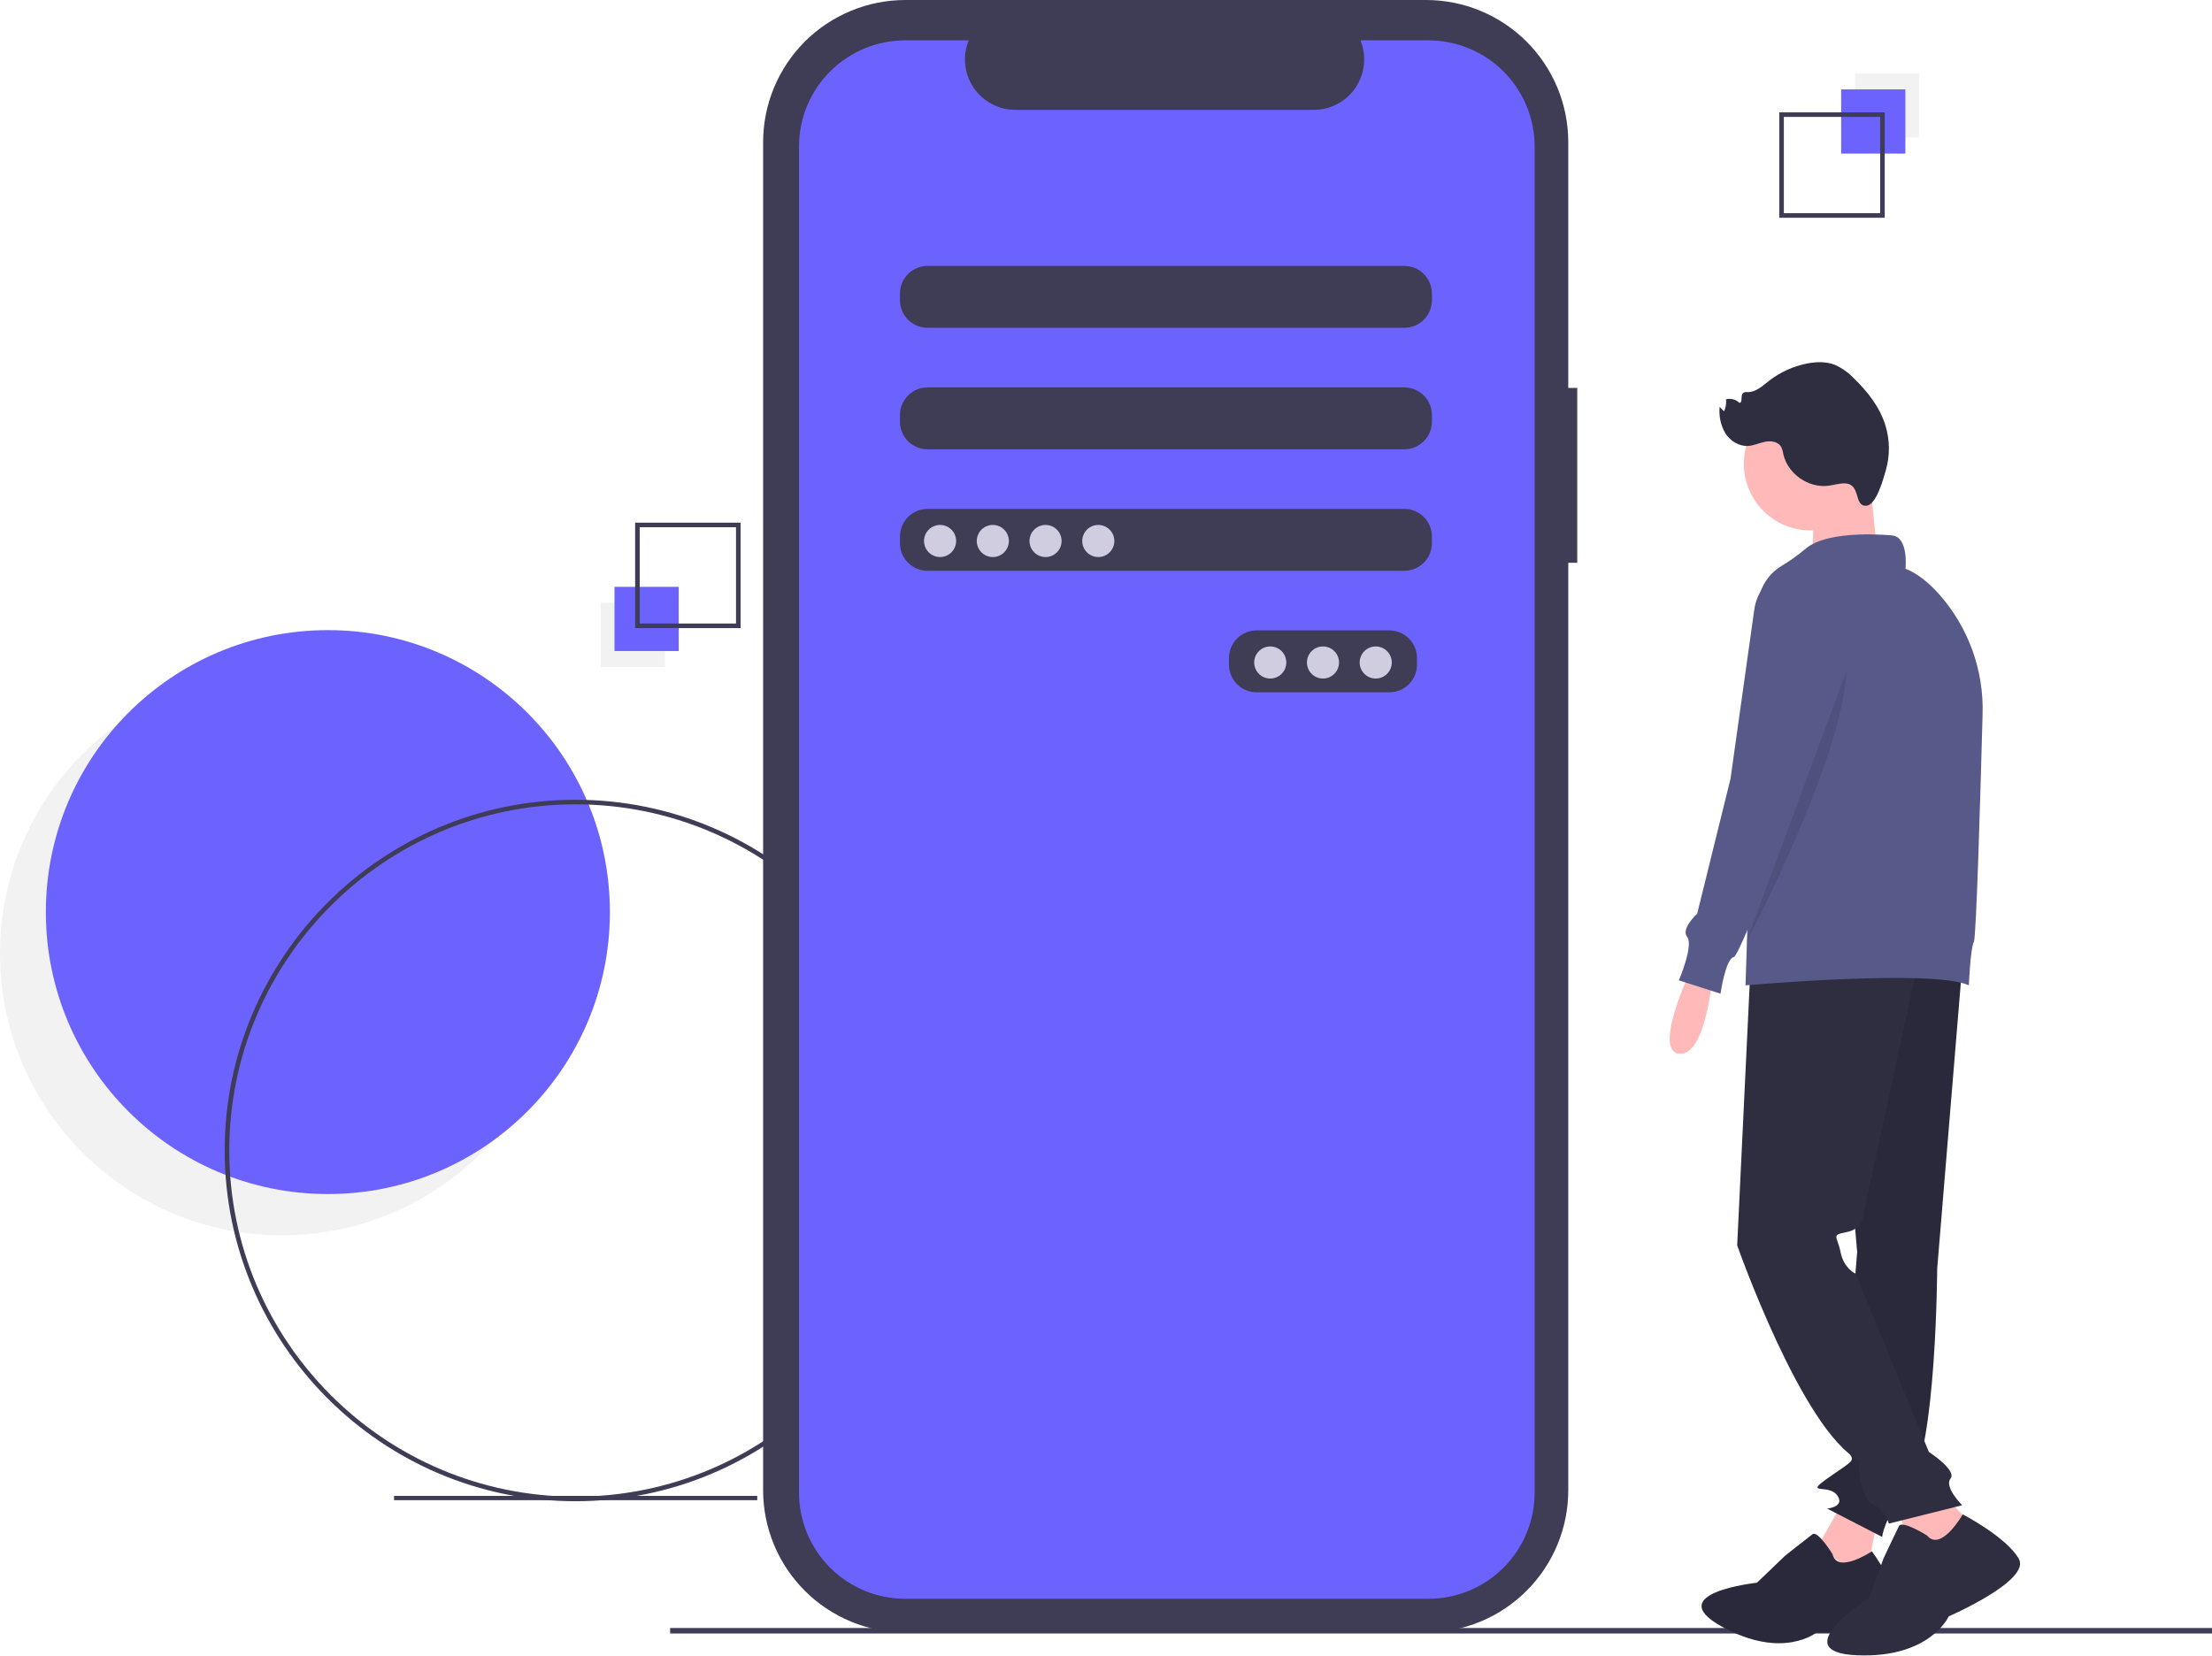 <svg width="800" height="599" viewBox="0 0 800 599" fill="none" xmlns="http://www.w3.org/2000/svg">
<g clip-path="url(#clip0)">
<path d="M101.996 446.86C158.327 446.86 203.992 401.195 203.992 344.864C203.992 288.533 158.327 242.868 101.996 242.868C45.665 242.868 0 288.533 0 344.864C0 401.195 45.665 446.86 101.996 446.86Z" fill="#F2F2F2"/>
<path d="M118.581 431.934C174.911 431.934 220.576 386.269 220.576 329.938C220.576 273.607 174.911 227.942 118.581 227.942C62.25 227.942 16.585 273.607 16.585 329.938C16.585 386.269 62.25 431.934 118.581 431.934Z" fill="#6C63FF"/>
<path d="M273.871 541.123H142.51V542.678H273.871V541.123Z" fill="#3F3D56"/>
<path d="M208.138 543.052C138.18 543.052 81.265 486.136 81.265 416.179C81.265 346.221 138.18 289.306 208.138 289.306C278.096 289.306 335.011 346.221 335.011 416.179C335.011 486.136 278.096 543.052 208.138 543.052ZM208.138 290.964C139.094 290.964 82.924 347.135 82.924 416.179C82.924 485.222 139.094 541.393 208.138 541.393C277.181 541.393 333.352 485.222 333.352 416.179C333.352 347.135 277.181 290.964 208.138 290.964Z" fill="#3F3D56"/>
<path d="M570.432 140.326H567.187V51.443C567.187 44.688 565.857 37.998 563.272 31.757C560.686 25.515 556.897 19.844 552.12 15.067C547.343 10.29 541.672 6.501 535.431 3.916C529.189 1.331 522.5 -2.3957e-05 515.744 3.53606e-10H327.434C320.678 -2.50459e-05 313.989 1.331 307.747 3.916C301.506 6.501 295.835 10.29 291.058 15.067C286.281 19.844 282.492 25.515 279.907 31.757C277.321 37.998 275.991 44.688 275.991 51.443V539.062C275.991 545.817 277.321 552.507 279.907 558.748C282.492 564.989 286.281 570.661 291.058 575.437C295.835 580.214 301.506 584.004 307.747 586.589C313.989 589.174 320.678 590.505 327.434 590.505H515.744C522.5 590.505 529.189 589.174 535.431 586.589C541.672 584.004 547.343 580.214 552.12 575.437C556.897 570.661 560.686 564.989 563.272 558.748C565.857 552.507 567.188 545.817 567.188 539.062V203.594H570.432L570.432 140.326Z" fill="#3F3D56"/>
<path d="M800 588.911H242.359V590.899H800V588.911Z" fill="#3F3D56"/>
<path d="M516.603 14.601H492.023C493.153 17.372 493.585 20.379 493.279 23.356C492.974 26.334 491.941 29.19 490.271 31.674C488.602 34.159 486.347 36.194 483.705 37.602C481.064 39.009 478.117 39.745 475.124 39.746H367.243C364.25 39.745 361.303 39.009 358.662 37.602C356.02 36.194 353.765 34.159 352.096 31.674C350.426 29.19 349.393 26.334 349.088 23.356C348.783 20.379 349.214 17.372 350.344 14.601H327.386C322.341 14.601 317.345 15.594 312.684 17.525C308.023 19.456 303.788 22.285 300.221 25.853C296.654 29.42 293.824 33.655 291.893 38.316C289.963 42.977 288.969 47.973 288.969 53.018V539.921C288.969 544.966 289.963 549.962 291.893 554.623C293.824 559.284 296.654 563.519 300.221 567.086C303.788 570.653 308.023 573.483 312.684 575.414C317.345 577.344 322.341 578.338 327.386 578.338H516.603C521.648 578.338 526.644 577.344 531.305 575.414C535.966 573.483 540.201 570.653 543.768 567.086C547.336 563.519 550.166 559.284 552.096 554.623C554.027 549.962 555.021 544.966 555.021 539.921V53.018C555.021 47.973 554.027 42.977 552.096 38.316C550.166 33.655 547.336 29.42 543.768 25.853C540.201 22.285 535.966 19.456 531.305 17.525C526.644 15.594 521.648 14.601 516.603 14.601V14.601ZM512.474 240.478C512.466 243.115 511.415 245.641 509.551 247.506C507.686 249.37 505.16 250.421 502.523 250.429H454.427C451.791 250.421 449.264 249.37 447.4 247.506C445.535 245.641 444.484 243.115 444.476 240.478V237.99C444.484 235.354 445.535 232.827 447.4 230.963C449.264 229.098 451.791 228.047 454.427 228.04H502.523C505.16 228.047 507.686 229.098 509.551 230.963C511.415 232.827 512.466 235.354 512.474 237.99V240.478ZM517.864 196.529C517.856 199.165 516.805 201.692 514.941 203.556C513.076 205.421 510.55 206.472 507.913 206.48H335.432C332.795 206.472 330.269 205.421 328.404 203.556C326.54 201.692 325.489 199.165 325.481 196.529V194.041C325.489 191.404 326.54 188.878 328.404 187.013C330.269 185.149 332.795 184.098 335.432 184.09H507.913C510.55 184.098 513.076 185.149 514.941 187.013C516.805 188.878 517.856 191.404 517.864 194.041V196.529ZM517.864 152.579C517.856 155.216 516.805 157.743 514.941 159.607C513.076 161.472 510.55 162.522 507.913 162.53H335.432C332.795 162.522 330.269 161.472 328.404 159.607C326.54 157.743 325.489 155.216 325.481 152.579V150.092C325.489 147.455 326.54 144.928 328.404 143.064C330.269 141.199 332.795 140.149 335.432 140.141H507.913C510.55 140.149 513.076 141.199 514.941 143.064C516.805 144.928 517.856 147.455 517.864 150.092V152.579ZM517.864 108.63C517.856 111.267 516.805 113.793 514.941 115.658C513.076 117.522 510.55 118.573 507.913 118.581H335.432C332.795 118.573 330.269 117.522 328.404 115.658C326.54 113.793 325.489 111.267 325.481 108.63V106.142C325.489 103.505 326.54 100.979 328.404 99.114C330.269 97.25 332.795 96.199 335.432 96.191H507.913C510.55 96.199 513.076 97.25 514.941 99.114C516.805 100.979 517.856 103.505 517.864 106.142V108.63Z" fill="#6C63FF"/>
<path d="M339.993 201.504C343.199 201.504 345.798 198.905 345.798 195.699C345.798 192.493 343.199 189.895 339.993 189.895C336.787 189.895 334.188 192.493 334.188 195.699C334.188 198.905 336.787 201.504 339.993 201.504Z" fill="#D0CDE1"/>
<path d="M359.065 201.504C362.271 201.504 364.87 198.905 364.87 195.699C364.87 192.493 362.271 189.895 359.065 189.895C355.86 189.895 353.261 192.493 353.261 195.699C353.261 198.905 355.86 201.504 359.065 201.504Z" fill="#D0CDE1"/>
<path d="M378.138 201.504C381.344 201.504 383.942 198.905 383.942 195.699C383.942 192.493 381.344 189.895 378.138 189.895C374.932 189.895 372.333 192.493 372.333 195.699C372.333 198.905 374.932 201.504 378.138 201.504Z" fill="#D0CDE1"/>
<path d="M397.21 201.504C400.416 201.504 403.015 198.905 403.015 195.699C403.015 192.493 400.416 189.895 397.21 189.895C394.004 189.895 391.406 192.493 391.406 195.699C391.406 198.905 394.004 201.504 397.21 201.504Z" fill="#D0CDE1"/>
<path d="M459.403 245.453C462.609 245.453 465.207 242.855 465.207 239.649C465.207 236.443 462.609 233.844 459.403 233.844C456.197 233.844 453.598 236.443 453.598 239.649C453.598 242.855 456.197 245.453 459.403 245.453Z" fill="#D0CDE1"/>
<path d="M478.475 245.453C481.681 245.453 484.28 242.855 484.28 239.649C484.28 236.443 481.681 233.844 478.475 233.844C475.269 233.844 472.67 236.443 472.67 239.649C472.67 242.855 475.269 245.453 478.475 245.453Z" fill="#D0CDE1"/>
<path d="M497.548 245.453C500.753 245.453 503.352 242.855 503.352 239.649C503.352 236.443 500.753 233.844 497.548 233.844C494.342 233.844 491.743 236.443 491.743 239.649C491.743 242.855 494.342 245.453 497.548 245.453Z" fill="#D0CDE1"/>
<path d="M670.857 49.754H694.076V26.535L670.857 26.535V49.754Z" fill="#F2F2F2"/>
<path d="M665.882 55.559H689.101V32.34H665.882V55.559Z" fill="#6C63FF"/>
<path d="M643.493 40.632H681.638V78.777H643.493V40.632ZM679.979 42.291H645.151V77.119H679.979V42.291Z" fill="#3F3D56"/>
<path d="M240.485 218.088H217.266V241.307H240.485V218.088Z" fill="#F2F2F2"/>
<path d="M245.46 212.284H222.242V235.503H245.46V212.284Z" fill="#6C63FF"/>
<path d="M267.85 227.21H229.705V189.065H267.85V227.21ZM231.363 225.552H266.191V190.724H231.363V225.552Z" fill="#3F3D56"/>
<path d="M611.999 349.811C611.999 349.811 597.532 379.95 607.176 381.156C616.821 382.361 619.232 354.03 619.232 354.03L611.999 349.811Z" fill="#FFB9B9"/>
<path d="M666.852 542.704L657.208 559.796L674.688 570.734L678.863 550.552L666.852 542.704Z" fill="#FFB9B9"/>
<path d="M662.734 562.17C662.734 562.17 657.438 553.548 655.523 554.991C653.607 556.434 645.707 562.688 645.707 562.688L635.416 572.544C635.416 572.544 600.649 576.22 622.741 588.401C644.833 600.583 657.042 590.483 657.042 590.483C657.042 590.483 687.983 592.092 687.484 583.459C686.985 574.826 677.006 561.169 677.006 561.169C677.006 561.169 664.429 569.601 662.734 562.17Z" fill="#2F2E41"/>
<path opacity="0.1" d="M662.734 562.17C662.734 562.17 657.438 553.548 655.523 554.991C653.607 556.434 645.707 562.688 645.707 562.688L635.416 572.544C635.416 572.544 600.649 576.22 622.741 588.401C644.833 600.583 657.042 590.483 657.042 590.483C657.042 590.483 687.983 592.092 687.484 583.459C686.985 574.826 677.006 561.169 677.006 561.169C677.006 561.169 664.429 569.601 662.734 562.17Z" fill="black"/>
<path d="M709.651 349.509L700.609 458.916C700.609 458.916 700.307 524.318 690.663 536.977C681.018 549.636 680.717 555.965 680.717 555.965L660.825 545.717C660.825 545.717 667.455 545.115 664.441 540.895C661.427 536.676 652.386 540.895 660.825 534.867C669.264 528.839 671.072 528.642 668.962 526.028C667.662 524.37 666.736 522.45 666.25 520.4L671.675 452.888L661.427 335.344L709.651 349.509Z" fill="#2F2E41"/>
<path opacity="0.1" d="M709.651 349.509L700.609 458.916C700.609 458.916 700.307 524.318 690.663 536.977C681.018 549.636 680.717 555.965 680.717 555.965L660.825 545.717C660.825 545.717 667.455 545.115 664.441 540.895C661.427 536.676 652.386 540.895 660.825 534.867C669.264 528.839 671.072 528.642 668.962 526.028C667.662 524.37 666.736 522.45 666.25 520.4L671.675 452.888L661.427 335.344L709.651 349.509Z" fill="black"/>
<path d="M684.936 542.704L693.375 565.007L717.487 555.965L702.417 540.293L684.936 542.704Z" fill="#FFB9B9"/>
<path d="M696.909 555.419C696.909 555.419 687.899 549.788 686.773 552.04C685.647 554.293 681.142 563.865 681.142 563.865L676.074 577.943C676.074 577.943 645.104 597.651 671.569 598.777C698.035 599.903 704.792 584.7 704.792 584.7C704.792 584.7 734.637 571.749 730.132 563.865C725.627 555.982 709.86 547.806 709.86 547.806C709.86 547.806 701.977 561.613 696.909 555.419Z" fill="#2F2E41"/>
<path d="M633.096 349.811L628.274 450.477C628.274 450.477 651.782 517.386 672.277 528.237C672.277 528.237 672.277 541.498 677.1 543.909C678.537 544.651 679.81 545.674 680.846 546.916C681.881 548.158 682.657 549.596 683.128 551.143L709.65 544.512C709.65 544.512 703.02 537.881 705.431 534.867C707.842 531.853 697.595 525.223 697.595 525.223L671.072 460.724C671.072 460.724 666.852 458.916 665.647 452.888C664.441 446.86 662.03 446.86 668.058 445.654C674.086 444.449 674.086 438.421 674.086 438.421L693.978 346.797L633.096 349.811Z" fill="#2F2E41"/>
<path d="M654.796 191.88C668.113 191.88 678.908 181.085 678.908 167.769C678.908 154.452 668.113 143.657 654.796 143.657C641.48 143.657 630.685 154.452 630.685 167.769C630.685 181.085 641.48 191.88 654.796 191.88Z" fill="#FFB9B9"/>
<path d="M676.195 169.275C676.195 169.275 678.004 200.018 680.415 203.032C682.826 206.046 655.098 205.443 655.098 205.443C655.098 205.443 656.906 179.523 655.098 177.112C653.289 174.7 676.195 169.275 676.195 169.275Z" fill="#FFB9B9"/>
<path d="M684.333 193.689C684.333 193.689 661.427 191.277 652.988 198.511C650.292 200.812 647.404 202.879 644.355 204.687C641.809 206.214 639.688 208.357 638.186 210.919C636.685 213.481 635.852 216.379 635.764 219.347L631.288 356.442C631.288 356.442 699.403 350.414 712.062 356.442C712.062 356.442 712.665 342.578 713.87 340.769C714.749 339.451 716.269 286.876 717.028 258.478C717.548 242.439 711.881 226.814 701.201 214.836C697.548 210.792 693.466 207.402 689.156 205.744C689.156 205.744 690.361 194.291 684.333 193.689Z" fill="#575A89"/>
<path d="M647.563 205.744C644.17 206.637 641.116 208.513 638.785 211.136C636.455 213.758 634.951 217.011 634.463 220.486L625.863 281.696L613.807 330.522C613.807 330.522 607.779 335.947 610.19 338.961C612.601 341.975 607.176 354.633 607.176 354.633L622.246 359.456C622.246 359.456 624.054 346.797 627.068 346.194C629.717 345.664 659.368 266.456 666.515 247.268C667.5 244.622 668.058 243.117 668.058 243.117C668.058 243.117 666.853 202.73 647.563 205.744Z" fill="#575A89"/>
<path opacity="0.1" d="M667.757 242.816L631.288 341.474C631.288 341.474 666.551 274.764 667.757 242.816Z" fill="black"/>
<path d="M667.393 174.873C665.354 174.752 663.363 175.441 661.338 175.71C654.093 176.671 646.556 171.414 644.957 164.283C644.828 163.333 644.545 162.411 644.119 161.553C643.004 159.733 640.464 159.386 638.371 159.804C636.278 160.223 634.293 161.203 632.161 161.314C628.87 161.487 625.71 159.461 623.956 156.67C622.298 153.791 621.593 150.462 621.941 147.158L623.519 148.814C624.161 147.458 624.408 145.949 624.234 144.458C625.07 144.236 625.949 144.231 626.788 144.446C627.626 144.66 628.395 145.086 629.022 145.683C630.413 145.832 629.363 143.103 630.397 142.16C630.9 141.851 631.499 141.739 632.079 141.845C635.039 141.873 637.434 139.609 639.766 137.787C643.808 134.636 648.534 132.48 653.563 131.494C656.905 130.842 660.46 130.737 663.629 131.982C666.188 133.13 668.498 134.769 670.428 136.804C675.39 141.576 679.785 147.183 681.85 153.751C683.528 159.131 683.576 164.887 681.986 170.294C681.154 173.101 678.647 182.718 674.977 182.941C670.365 183.223 673.134 175.216 667.393 174.873Z" fill="#2F2E41"/>
</g>
<defs>
<clipPath id="clip0">
<rect width="800" height="598.837" fill="white"/>
</clipPath>
</defs>
</svg>
